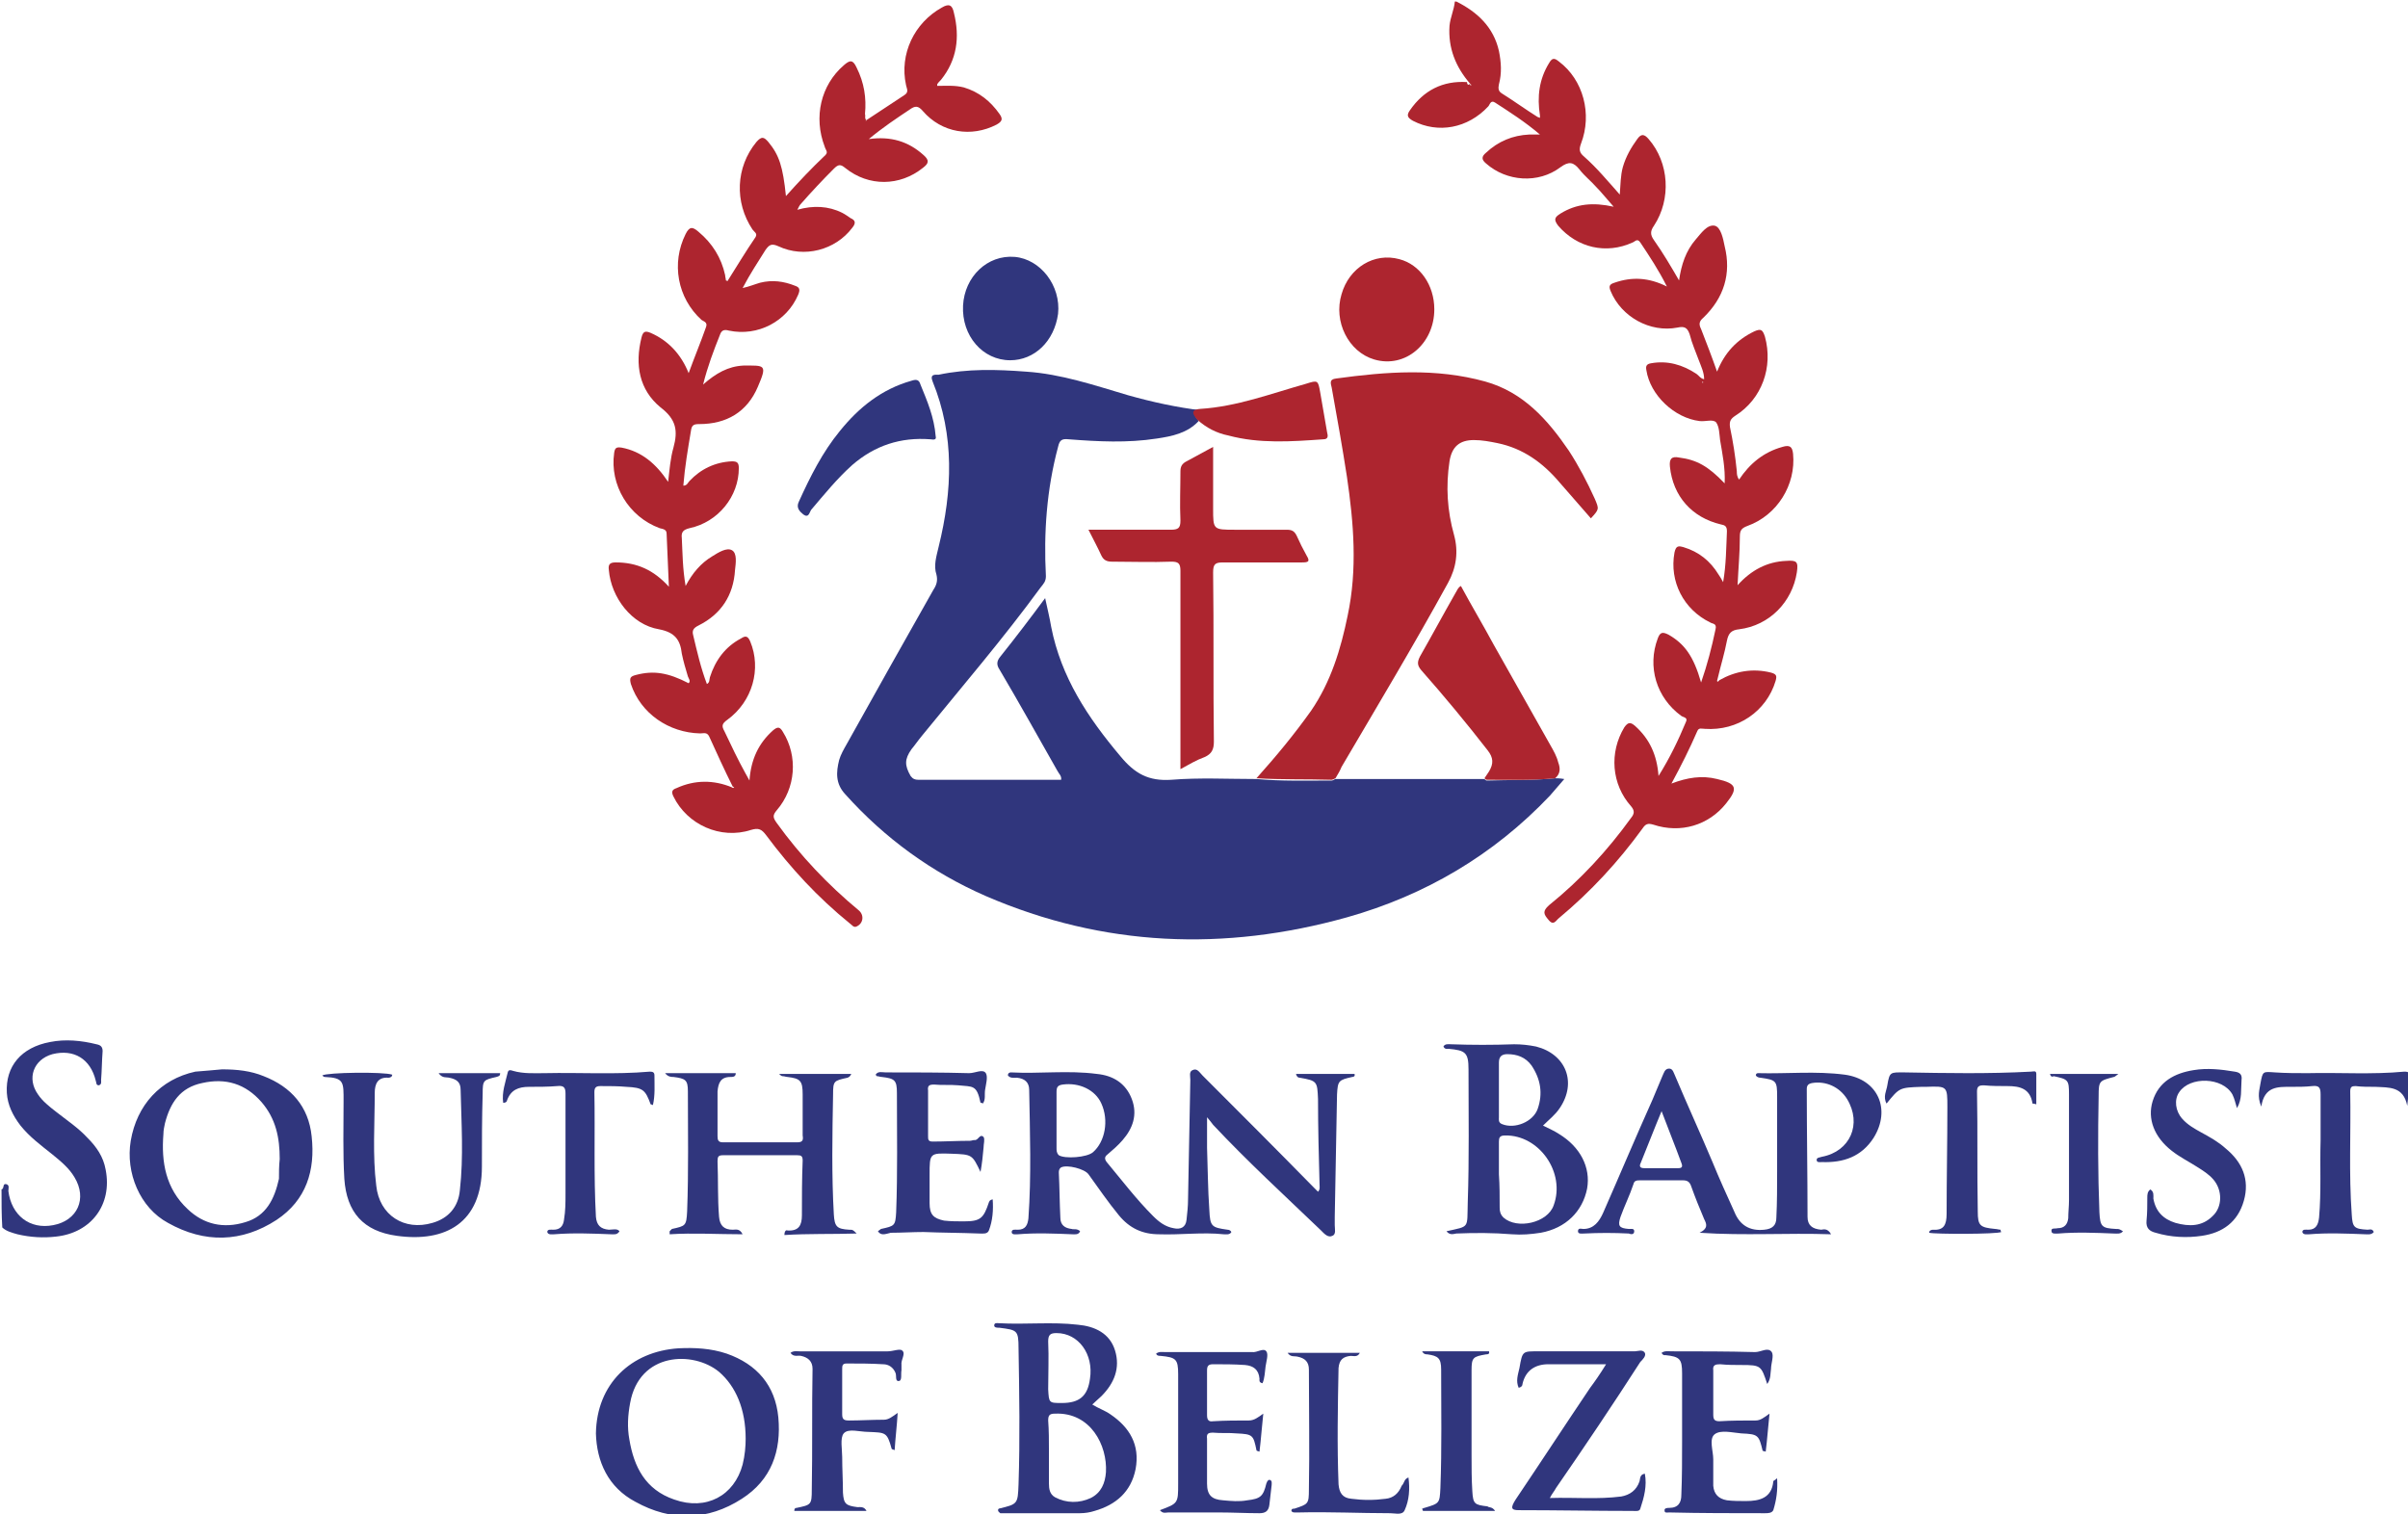 <svg xmlns="http://www.w3.org/2000/svg" viewBox="0 0 316.8 199.2"><path fill="#AD252F" d="M193.4 11c-1.9-2.2-2.9-4.7-2.7-7.6.1-1.1.6-2.1.7-3.2h.2c2.8 1.4 4.9 3.4 5.6 6.5.3 1.5.4 2.9 0 4.4-.1.5-.1.9.4 1.2 1.6 1 3.1 2.1 4.7 3.1.1 0 .2.1.3.1v-.3c-.4-2.5-.1-4.8 1.2-6.9.4-.7.7-.7 1.3-.2 3.2 2.4 4.4 6.9 2.9 10.8-.3.8-.2 1.2.4 1.7 1.7 1.5 3.1 3.2 4.7 5 .1-1.3.1-2.5.4-3.6.4-1.4 1.1-2.6 1.9-3.7.5-.7.9-.7 1.5 0 2.7 3.1 3 7.9.7 11.4-.5.7-.5 1.2 0 1.9 1.2 1.7 2.2 3.4 3.3 5.3.3-2.1.9-3.9 2.2-5.4.7-.8 1.5-2 2.5-1.8.8.2 1.1 1.7 1.3 2.7.9 3.6-.1 6.8-2.8 9.4-.6.5-.6.9-.3 1.5.7 1.8 1.4 3.6 2.1 5.6 1-2.5 2.6-4.2 4.9-5.3.9-.4 1.1-.2 1.4.7 1.1 4-.4 8.2-3.9 10.4-.6.4-.8.7-.7 1.5.4 1.9.7 3.8.9 5.8 0 .3 0 .7.3 1.1 1.4-2.1 3.2-3.6 5.7-4.3 1-.3 1.3 0 1.4.9.4 4.1-2.1 8.1-6 9.5-.8.3-1 .6-1 1.4 0 2.1-.2 4.2-.3 6.4 1.8-2 3.9-3.1 6.4-3.2 1.4-.1 1.6.1 1.4 1.5-.6 3.9-3.6 7-7.6 7.5-1 .1-1.4.5-1.6 1.5-.3 1.6-.8 3.2-1.2 4.9 0 .1-.1.3-.1.4.1.2.2 0 .3-.1 2.1-1.2 4.4-1.6 6.8-1 .7.2.8.4.6 1.1-1.2 4-5 6.6-9.3 6.3-.4 0-.8-.2-1 .3-1 2.3-2.1 4.5-3.4 6.9 2.1-.8 4-1.1 6-.6 2.6.6 2.8 1.2 1.2 3.2-2.3 2.9-6 4-9.6 2.8-.7-.2-1-.1-1.4.5-3.2 4.4-6.8 8.3-11 11.8-.4.3-.7 1.1-1.4.2-.6-.7-.8-1.1.1-1.9 4.1-3.3 7.7-7.2 10.8-11.5.4-.5.5-.9 0-1.5-2.6-2.9-2.9-7.1-.9-10.4.5-.7.8-.7 1.4-.2 1.9 1.7 2.9 3.8 3.1 6.6 1.5-2.4 2.6-4.7 3.6-7.1.3-.6-.3-.6-.6-.8-3.3-2.4-4.5-6.5-3.1-10.2.3-.8.6-.9 1.4-.5 2.1 1.2 3.3 2.8 4.3 6.3.8-2.3 1.4-4.6 1.9-7 .2-.8-.4-.7-.7-.9-3.5-1.7-5.4-5.4-4.7-9.2.2-.9.5-.9 1.2-.7 2 .6 3.5 1.8 4.6 3.6.2.3.4.6.6 1 .4-2.3.4-4.5.5-6.7 0-.7-.3-.8-.8-.9-3.8-.9-6.3-3.7-6.7-7.6-.1-1 .2-1.4 1.2-1.2 2.3.3 3.8 1.1 6 3.4.1-2-.3-3.9-.6-5.7-.1-.8-.1-1.7-.5-2.3-.4-.5-1.4-.1-2.2-.2-3.3-.4-6.5-3.4-7-6.7-.1-.5 0-.8.6-.9 2.2-.4 4.2.2 6 1.4.3.2.5.6 1 .7 0-.9-.4-1.7-.7-2.5-.4-1.1-.9-2.2-1.2-3.4-.3-.9-.7-1.1-1.6-.9-3.6.7-7.4-1.4-8.8-4.8-.3-.7-.1-.9.5-1.1 2.3-.8 4.5-.7 6.9.5-1.1-2.2-2.3-4-3.5-5.8-.4-.6-.7-.1-1 0-3.5 1.6-7.3.7-9.8-2.2-.6-.8-.5-1.1.3-1.6 2.1-1.3 4.3-1.5 7-.9-.9-1-1.6-1.9-2.3-2.6-.7-.8-1.5-1.4-2.2-2.3-.8-1-1.4-1.1-2.5-.3-2.9 2.2-7.1 1.9-9.8-.5-.6-.5-.6-.9 0-1.4 1.6-1.5 3.5-2.3 5.7-2.4h1.4c-2-1.7-3.9-2.9-5.9-4.2-.6-.4-.7.3-.9.5-2.7 2.9-6.6 3.6-9.9 1.9-.7-.4-.9-.7-.4-1.4 1.8-2.6 4.3-3.9 7.5-3.7 0 .3.2.5.4.2v.2h.2l-.2-.2zM224 50.2c-.1.1 0 .1 0 .2.1-.1.1-.1 0-.2.1 0 .1 0 0 0z"/><path fill="#30367D" d="M.2 156.5c.4-.1.1-.8.6-.7.5.1.3.6.3.9.4 3.2 2.8 5.1 5.9 4.5 3.2-.6 4.5-3.5 2.8-6.3-.7-1.2-1.8-2.1-2.9-3-1.5-1.2-3-2.3-4.2-3.8-1-1.3-1.7-2.7-1.8-4.3-.2-3.5 1.9-6 5.7-6.7 2-.4 4.1-.2 6.1.3.5.1.8.3.8.9-.1 1.3-.1 2.6-.2 3.8 0 .2.1.6-.3.7-.4 0-.3-.4-.4-.6-.7-2.9-2.9-4.2-5.7-3.5-2.5.7-3.4 3.2-1.9 5.3.6.9 1.5 1.6 2.4 2.3 1.4 1.1 2.9 2.1 4.1 3.4 1.2 1.2 2.1 2.5 2.4 4.2.9 4.6-1.9 8.3-6.5 8.8-1.7.2-3.4.1-5.1-.3-.7-.2-1.5-.4-2-.9-.1-1.7-.1-3.3-.1-5zM204.6 102.4c.3 0 .6 0 1.2.1-.7.8-1.3 1.5-1.9 2.2-7.4 7.8-16.4 13.1-26.7 16-16.1 4.5-32 3.9-47.5-2.8-7.1-3.1-13.3-7.6-18.5-13.4-1.3-1.4-1.2-2.9-.8-4.5.2-.7.6-1.4 1-2.1 3.8-6.8 7.6-13.6 11.4-20.3.4-.6.6-1.2.4-2-.4-1.2 0-2.4.3-3.7 1.8-7.3 2.1-14.6-.8-21.7-.4-1 .3-.9.8-.9 3.8-.8 7.6-.7 11.5-.4 4.6.3 9 1.8 13.4 3.1 3.2.9 6.4 1.6 9.7 2-1.4.1-.9.7-.4 1.4-1.5 1.6-3.5 2-5.5 2.3-3.9.6-7.7.4-11.6.1-.9-.1-1.2.1-1.4 1-1.5 5.6-1.9 11.3-1.6 17 0 .7-.3 1-.7 1.5-4.9 6.7-10.3 13-15.6 19.5-.5.6-.9 1.2-1.4 1.8-.9 1.3-.9 2.1-.1 3.5.3.4.6.5 1 .5h18.8c.1-.5-.3-.8-.5-1.2-2.5-4.4-5-8.9-7.6-13.3-.4-.6-.4-1.1.1-1.7 2-2.5 3.9-5 5.9-7.7.3 1.4.6 2.6.8 3.8 1.3 6.6 4.8 11.9 9.1 17 1.9 2.3 3.7 3.3 6.7 3.1 3.7-.3 7.4-.1 11.2-.1 3.3.3 6.6.2 9.9.2.2 0 .4-.2.5-.2h19.6c.1.1.2.2.3.2 3-.1 6 0 9-.3z"/><path fill="#AD252F" d="M114 15.8c1.7-1.1 3.3-2.2 5-3.3.6-.4.3-.8.2-1.3-.9-4.1 1.1-8.2 4.7-10.2 1-.6 1.4-.3 1.6.7.8 3.2.4 6.2-1.7 8.8-.2.2-.4.4-.5.6v.2c1.2 0 2.3-.1 3.5.2 2 .6 3.5 1.8 4.7 3.5.5.7.3 1-.4 1.4-3.3 1.7-7.2 1.1-9.7-1.8-.6-.7-1-.7-1.7-.2-1.8 1.2-3.6 2.4-5.4 3.9 2.9-.4 5.2.3 7.2 2.1.8.7.7 1.1-.1 1.7-3 2.4-7.1 2.5-10.2 0-.6-.5-.9-.5-1.5.1-1.5 1.5-3 3.1-4.4 4.7-.1.1-.2.3-.4.7 2.1-.6 4.1-.5 5.9.4.4.2.8.5 1.1.7.7.3.7.7.2 1.3-2.2 2.9-6.3 4-9.7 2.4-.9-.4-1.2-.2-1.7.5-1 1.6-2 3.1-3 5 .9-.2 1.6-.5 2.3-.7 1.6-.4 3.1-.2 4.6.4.6.2.7.5.4 1.2-1.5 3.5-5.3 5.5-9.1 4.7-.7-.2-1 0-1.2.6-.8 2-1.6 4.1-2.2 6.5 1.7-1.5 3.3-2.4 5.3-2.5 2.8 0 3.2-.2 1.9 2.8-1.4 3.3-4.1 4.9-7.7 4.9-.7 0-1 .1-1.1.9-.4 2.4-.8 4.7-1 7.2.5 0 .6-.4.8-.6 1.5-1.6 3.4-2.5 5.6-2.6.7 0 .9.2.9.9 0 3.7-2.7 7.1-6.5 7.9-.8.2-1.1.5-1 1.3.1 2 .1 4 .5 6.3.9-1.7 2-3 3.5-3.9.8-.5 1.9-1.2 2.6-.8.7.4.5 1.7.4 2.6-.2 3.3-1.8 5.8-4.8 7.3-.6.3-.9.6-.7 1.3.5 2.1 1 4.3 1.8 6.4.4-.2.3-.6.4-.9.7-2.2 2-4 4.1-5.1.6-.4.9-.3 1.2.4 1.5 3.6.3 7.9-3 10.3-.7.5-.8.8-.4 1.5.9 1.9 1.8 3.8 2.8 5.6.1.2.3.5.5.9.2-2.8 1.2-4.9 3.1-6.6.6-.5.9-.5 1.3.2 2 3.2 1.7 7.4-.8 10.3-.6.7-.5 1 0 1.7 3.1 4.3 6.7 8.1 10.8 11.5.7.6.6 1.7-.3 2.1-.4.2-.6-.2-.9-.4-4.2-3.4-7.8-7.3-11-11.6-.6-.8-1-1-2-.7-4 1.3-8.4-.7-10.2-4.4-.3-.6-.2-.9.4-1.1 2.4-1.1 4.9-1.1 7.3-.1.1.1.2.1.3 0-.1 0-.1-.1-.2-.1-1.1-2.2-2.1-4.4-3.1-6.6-.3-.6-.7-.4-1.2-.4-4.1-.1-7.8-2.6-9.1-6.5-.2-.8-.1-1 .7-1.2 2.3-.6 4.2-.3 6.9 1.1.3-.3 0-.6-.1-.9-.3-1-.6-2-.8-3-.2-1.8-.9-2.8-3-3.2-3.6-.6-6.3-4.2-6.6-7.8-.1-.7.1-1 .9-1 2.8 0 5 1 7 3.2-.1-2.5-.2-4.7-.3-7 0-.6-.6-.6-.9-.7-4.1-1.5-6.6-5.7-6-9.9.1-.7.3-.8 1-.7 2.6.5 4.5 2.1 6.1 4.5.2-1.7.3-3.1.7-4.5.6-2.2.4-3.7-1.7-5.3-2.8-2.3-3.4-5.6-2.5-9.2.2-.8.5-.9 1.2-.6 2.3 1 4 2.8 5 5.3.8-2.2 1.6-4.1 2.3-6.1.2-.6-.3-.7-.6-.9-3.2-2.9-4-7.5-2.1-11.3.5-1 .9-1 1.7-.3 1.8 1.5 3 3.4 3.5 5.7 0 .2.1.5.1.7 0 0 .1 0 .2.1 1.2-1.9 2.4-3.9 3.7-5.8.3-.5-.2-.7-.4-1-2.4-3.6-2.2-8.2.5-11.5.7-.8 1-.7 1.6 0 1.4 1.7 1.9 3.2 2.3 7.1 1.7-1.9 3.4-3.7 5.2-5.4.4-.4 0-.7-.1-1.1-1.5-3.9-.5-8.1 2.5-10.7.8-.7 1.2-.8 1.7.3 1 2 1.3 4 1.1 6.1.1.3-.1.6.2.8h-.1v.1s.1 0 .1-.1zM175.7 102.4c-.2.1-.4.2-.5.2-3.3-.1-6.6 0-9.9-.2 2.6-2.9 5-5.8 7.2-8.9 2.6-3.8 3.9-8.1 4.8-12.5 1.3-6.1.8-12.2-.1-18.3-.6-3.9-1.3-7.8-2-11.7-.1-.5-.4-1.1.6-1.2 6.6-.9 13.1-1.4 19.6.4 5 1.4 8.2 5 11 9.1 1.3 2 2.4 4.1 3.4 6.3.6 1.4.6 1.4-.5 2.6-1.4-1.6-2.7-3.1-4.1-4.7-2.2-2.6-4.8-4.5-8.2-5.2-1-.2-2-.4-3.1-.4-1.9 0-2.9.9-3.2 2.8-.5 3.3-.3 6.5.6 9.7.6 2.2.3 4.3-.8 6.3-4.5 8.2-9.3 16.2-14 24.2-.2.5-.5 1-.8 1.5z"/><path fill="#30367D" d="M142.1 162c-.2.5-.7.4-1 .4-2.4-.1-4.8-.2-7.2 0-.3 0-.8.1-.8-.3s.5-.3.8-.3c1 0 1.3-.6 1.4-1.5.4-5.6.2-11.3.1-16.9 0-1-.6-1.5-1.6-1.6-.4 0-.9.1-1.2-.3 0-.3.2-.4.4-.4 3.8.2 7.5-.3 11.3.2 2.1.2 3.8 1.2 4.6 3.3.8 2.1.1 3.9-1.2 5.4-.6.7-1.3 1.3-2 1.9-.4.3-.4.6-.1 1 2 2.4 3.9 4.9 6.1 7.1.8.8 1.6 1.4 2.7 1.6.9.2 1.6-.1 1.7-1.1.1-.9.2-1.8.2-2.7.1-5.2.2-10.5.3-15.7 0-.5-.2-1.1.3-1.3.6-.3.9.3 1.3.7 4.9 4.9 9.8 9.8 14.7 14.8l.5.5c.3-.3.2-.7.2-1-.1-3.7-.2-7.4-.2-11.2-.1-2.3-.1-2.4-2.4-2.8-.2 0-.4-.1-.5-.5h7.7c.1.3-.1.4-.3.4-1.8.4-1.9.5-2 2.3-.1 5.4-.2 10.7-.3 16.1v1.1c0 .5.2 1.2-.3 1.4-.6.3-1.1-.3-1.5-.7-4.8-4.6-9.7-9.1-14.2-13.9-.2-.3-.4-.5-.8-1v4c.1 2.7.1 5.4.3 8.2.1 2.2.3 2.3 2.4 2.6.2 0 .4.1.5.3-.2.4-.7.3-1 .3-2.8-.3-5.7.1-8.5 0-2.2 0-3.9-.8-5.3-2.5s-2.7-3.6-4-5.4c-.5-.7-2.8-1.3-3.6-.9-.3.2-.3.5-.3.7.1 2 .1 3.9.2 5.9 0 1 .6 1.4 1.5 1.5.2.1.7-.1 1.1.3zm-3.1-14.7v3.7c0 .4 0 .7.3 1 .8.5 3.7.3 4.5-.4 1.6-1.4 2.1-4.2 1.1-6.4-.8-1.8-2.9-2.8-5.1-2.5-.7.1-.8.4-.8 1v3.6zM240.9 162.4c-5.8-.2-11.3.2-17.3-.2 1.2-.6.9-1.2.6-1.8-.6-1.4-1.2-2.9-1.7-4.3-.2-.6-.5-.8-1.1-.8h-5.6c-.4 0-.8 0-.9.5-.5 1.5-1.2 2.9-1.7 4.3-.4 1.2-.2 1.5 1.1 1.6.3 0 .7-.1.7.3 0 .5-.5.4-.7.3-2-.1-3.9-.1-5.9 0-.3 0-.8.1-.8-.3 0-.5.5-.3.7-.3 1.4 0 2.1-1 2.6-2.1 2.2-5 4.3-10 6.5-14.9.4-1 .9-2.1 1.3-3.1.2-.4.3-1 .9-1 .5 0 .6.6.8 1 1.6 3.8 3.3 7.5 4.9 11.3.9 2.2 1.9 4.4 2.9 6.6.7 1.7 2 2.5 3.9 2.3 1.1-.1 1.6-.6 1.6-1.6.1-2 .1-4.1.1-6.1v-9.8c0-2.1-.1-2.2-2.2-2.5-.2 0-.5-.1-.6-.3 0-.2.1-.3.3-.3 3.8.1 7.6-.3 11.4.2 4.4.6 6.1 4.6 3.8 8.3-1.6 2.5-4 3.3-6.8 3.2-.3 0-.7.1-.7-.3 0-.3.4-.3.7-.4 3.7-.7 5.3-4.3 3.3-7.6-1-1.6-2.8-2.4-4.6-2.1-.5.1-.7.3-.7.8 0 5.6.1 11.2.1 16.8 0 1.1.6 1.6 1.8 1.7.2 0 .8-.3 1.3.6zm-22.3-16.2c-1 2.4-1.8 4.5-2.7 6.7-.2.4-.3.8.4.8h4.5c.5 0 .6-.2.4-.7-.8-2.2-1.7-4.4-2.6-6.8z"/><path fill="#AD252F" d="M155.3 101.2v-1.5-24.6c0-1-.3-1.2-1.2-1.2-2.6.1-5.2 0-7.8 0-.7 0-1.1-.2-1.4-.8-.5-1.1-1.1-2.2-1.7-3.4H154c1 0 1.3-.2 1.3-1.2-.1-2.2 0-4.3 0-6.5 0-.6.2-1 .8-1.3 1.1-.6 2.2-1.2 3.5-1.9v8.1c0 2.8 0 2.8 2.9 2.8h6.8c.7 0 1 .2 1.3.8.4.9.8 1.7 1.3 2.6.5.8.2.9-.6.9h-10.4c-1 0-1.3.2-1.3 1.3.1 7.4 0 14.9.1 22.3 0 1-.3 1.6-1.2 2-1.1.4-2.1 1-3.2 1.6z"/><path fill="#30367D" d="M131.3 198.7c0-.1.1-.2.1-.2 2.5-.6 2.5-.6 2.6-3.2.2-6 .1-11.9 0-17.9 0-2.4-.2-2.4-2.5-2.7-.3 0-.7 0-.7-.3 0-.4.4-.3.6-.3 3.5.2 7-.2 10.4.2 2.2.2 4.2 1.1 4.9 3.4.7 2.3-.1 4.3-1.8 6-.4.4-.8.7-1.2 1.1.8.5 1.7.8 2.4 1.3 2.5 1.7 3.9 4 3.3 7.2-.6 3-2.6 4.7-5.4 5.5-.6.2-1.3.3-1.9.3h-10.5c-.1-.1-.3-.2-.3-.4zm6.7-7.8v4.3c0 .7.1 1.4.8 1.8 1.5.8 3.2.8 4.7.1 1.4-.7 1.9-2 2-3.4.2-3.5-2-7.9-6.7-7.7-.7 0-.9.2-.9.9.1 1.3.1 2.7.1 4zm1.7-6.3c2.3 0 3.4-.9 3.7-3.2.5-3.2-1.5-6-4.4-6-.8 0-1.1.2-1.1 1.1.1 2.1 0 4.2 0 6.3.1 1.8.1 1.8 1.8 1.8zM190.3 162c3.1-.7 2.7-.3 2.8-3.8.2-5.8.1-11.7.1-17.5 0-2.2-.4-2.5-2.6-2.7-.2 0-.5.1-.7-.3.2-.4.7-.3 1-.3 2.8.1 5.5.1 8.3 0 1 0 1.9.1 2.9.3 3.9 1 5.4 4.7 3.1 8.1-.6.9-1.4 1.5-2.2 2.3.8.4 1.5.7 2.1 1.1 2.8 1.7 4.2 4.4 3.7 7.2-.6 3-2.8 5.2-6.1 5.8-1.3.2-2.5.3-3.8.2-2.4-.2-4.9-.2-7.3-.1-.5.1-.9.2-1.3-.3zm6.9-7.5c.1 1.5.1 2.9.1 4.4 0 .5.1.9.5 1.3 1.8 1.6 5.8.7 6.6-1.6 1.6-4.3-1.9-9.3-6.4-9.2-.7 0-.8.3-.8.8v4.3zm0-11.2v3.7c0 .3-.1.7.4.9 1.7.7 4.1-.3 4.7-2 .7-2 .4-3.9-.8-5.7-.8-1.1-1.9-1.5-3.2-1.5-.7 0-1.1.3-1.1 1.1v3.5z"/><path fill="#AD252F" d="M204.6 102.4c-3 .3-6 .2-9 .2-.1 0-.2-.1-.3-.2l.6-.9c.6-1 .6-1.8-.2-2.8-2.8-3.6-5.7-7.1-8.7-10.5-.5-.6-.6-1-.2-1.8 1.6-2.8 3.1-5.6 4.7-8.4.2-.3.3-.7.7-.9 1.4 2.6 2.9 5.1 4.3 7.7 2.5 4.4 5 8.9 7.5 13.3.4.7.8 1.4 1 2.2.3.8.3 1.5-.4 2.1z"/><path fill="#30367D" d="M102.5 141.3h9.5c-.2.4-.3.4-.5.5-1.8.4-1.9.4-1.9 2.2-.1 5.3-.2 10.6.1 15.8.1 1.6.4 1.9 2 2 .5 0 .5 0 1 .5-3.2.1-6.4 0-9.5.2 0-.5.2-.7.4-.6 1.5.1 1.9-.7 1.9-2 0-2.4 0-4.8.1-7.2 0-.6-.2-.7-.7-.7h-9.8c-.6 0-.7.2-.7.8.1 2.4 0 4.9.2 7.3.1 1.2.7 1.7 1.8 1.7.4 0 .9-.2 1.3.6-3.3 0-6.5-.2-9.6 0v-.4l.3-.3c1.8-.4 1.9-.4 2-2.3.2-5.3.1-10.6.1-15.8 0-1.5-.3-1.7-1.9-1.9-.3 0-.7 0-1.1-.5h9.3c0 .5-.4.5-.7.5-1.3 0-1.6.8-1.7 1.9v5.9c0 .5.1.8.7.8h9.8c.7 0 .8-.3.7-.9V144c0-1.8-.3-2.1-2-2.3-.2 0-.4-.1-.6-.1-.1 0-.2 0-.5-.3zM78.4 188.6c.1-6.5 4.6-10.8 10.9-11.2 2.1-.1 4.2 0 6.3.7 4 1.4 6.4 4.2 6.8 8.4.4 4.4-.9 8.2-4.8 10.7-4.5 2.9-9.3 3-14 .4-3.6-1.9-5.1-5.3-5.2-9zm19.7.7c0-3.9-1.3-6.9-3.5-8.8-3.4-2.8-10.5-2.6-11.7 4.1-.3 1.6-.4 3.2-.1 4.8.6 3.6 2.1 6.6 5.9 7.9 4.2 1.5 7.9-.5 9-4.6.3-1.2.4-2.4.4-3.4zM29.2 140.7c2 0 3.8.2 5.5.9 3.6 1.4 5.9 4 6.3 7.9.5 4.5-.7 8.4-4.6 11-4.6 3-9.5 3.1-14.3.4-3.7-2-5.6-6.6-4.9-10.8.8-4.7 3.9-8.1 8.5-9.1 1.2-.1 2.5-.2 3.5-.3zm7.6 11.8c0-2.8-.5-5.3-2.4-7.5-2.1-2.4-4.7-3.2-7.8-2.5-2.9.6-4.2 2.6-4.9 5.3-.1.5-.2.9-.2 1.4-.3 3.7.3 7.2 3.2 9.9 2.1 2 4.7 2.6 7.6 1.7 2.7-.8 3.8-3 4.4-5.7 0-.8 0-1.7.1-2.6zM57.7 141.2h8.1c0 .4-.2.4-.5.5-1.7.4-1.8.4-1.8 2.2-.1 3.2-.1 6.4-.1 9.6 0 7.4-4.8 10-11.2 9.1-4.4-.6-6.6-3.1-6.9-7.5-.2-3.4-.1-6.8-.1-10.2 0-2.5.1-3.1-2.5-3.2-.1 0-.2-.1-.3-.2.6-.4 8.1-.5 9.2-.1 0 .3-.3.4-.5.4-1.4-.1-1.8.8-1.8 2 0 4.1-.3 8.2.2 12.2.4 3.9 3.7 6 7.4 4.9 2.1-.6 3.4-2.1 3.6-4.3.5-4.4.2-8.8.1-13.2 0-1-.5-1.4-1.5-1.6-.4-.1-.9.1-1.4-.6zM211.3 179.5h-7.6c-1.7 0-3 .8-3.4 2.6 0 .2-.1.4-.5.5-.4-.9-.1-1.7.1-2.6.4-2.3.4-2.2 2.6-2.2H215c.5 0 1.1-.3 1.4.2.2.4-.3.9-.6 1.2-3.6 5.6-7.3 11.1-11.1 16.6-.2.4-.5.7-.8 1.3 3.3-.1 6.3.2 9.4-.2 1.1-.2 2-.8 2.4-2 .1-.3 0-.9.7-1 .3 1.6-.1 3.1-.6 4.6-.1.4-.6.3-1 .3-5 0-10-.1-15-.1-1 0-1.1-.3-.4-1.4 3.3-4.9 6.5-9.8 9.8-14.7.6-.8 1.3-1.8 2.1-3.1zM115.5 162c.1-.1.3-.2.4-.3 1.8-.4 1.9-.4 2-2.2.2-5.2.1-10.5.1-15.7 0-1.7-.3-1.9-2-2.1-.2 0-.4-.1-.6-.1-.1 0-.1-.1-.2-.2.3-.5.9-.3 1.3-.3 3.7 0 7.4 0 11 .1.8 0 1.8-.6 2.2 0 .3.5 0 1.5-.1 2.2-.1.6.1 1.3-.3 1.8-.1-.1-.2-.1-.3-.1-.5-2.4-1-2.1-2.9-2.3-1.1-.1-2.2 0-3.2-.1-.6 0-.9.1-.8.8v6c0 .4 0 .7.6.7 1.6 0 3.3-.1 4.9-.1.2 0 .4-.1.6-.1.5.1.7-.9 1.2-.4.2.3 0 .9 0 1.4-.1 1.1-.2 2.1-.4 3.2-1.1-2.3-1.1-2.3-3.8-2.4-2.9-.1-2.9-.1-2.9 2.8v3.7c0 1.5.5 2 1.9 2.3.9.1 1.8.1 2.6.1 2.2 0 2.6-.4 3.3-2.5.1-.2.1-.3.5-.4.1 1.4 0 2.8-.5 4.1-.2.5-.8.4-1.2.4-2.5-.1-5-.1-7.4-.2-1.4 0-2.9.1-4.3.1-.8.2-1.3.4-1.7-.2zM218.6 178c.4-.3.9-.2 1.3-.2 3.7 0 7.4 0 11 .1.8 0 1.7-.7 2.2 0 .3.5-.1 1.5-.1 2.2-.1.6 0 1.3-.5 2-.8-2.4-.8-2.5-3.4-2.5-.9 0-1.8 0-2.8-.1-.6 0-1 .1-.9.8v5.8c0 .6.1.9.8.9 1.6-.1 3.2-.1 4.8-.1.6 0 1.1-.4 1.8-.9-.2 1.9-.3 3.4-.5 5-.3-.1-.4-.1-.4-.1-.5-2.1-.6-2.2-2.8-2.3-1.2-.1-2.7-.5-3.5.1-.8.6-.2 2.2-.2 3.3v3.5c.1 1.1.7 1.7 1.8 1.9.8.1 1.7.1 2.5.1 1.8 0 3.4-.4 3.6-2.6 0-.1.2-.1.5-.4.1 1.6-.1 2.9-.5 4.2-.2.4-.7.4-1.1.4-4.2 0-8.4 0-12.6-.1-.2 0-.6.1-.6-.2-.1-.4.4-.4.6-.4 1.2 0 1.6-.7 1.6-1.7.1-2.4.1-4.7.1-7.1v-8.9c0-1.9-.3-2.2-2.2-2.4 0 0-.3.1-.5-.3zM152.6 198.7c2.4-.9 2.4-.9 2.4-3.5v-14.4c0-2-.3-2.2-2.3-2.4-.2 0-.5 0-.6-.3.4-.3.8-.2 1.2-.2h11.4c.7.1 1.5-.6 1.9-.1.3.4 0 1.3-.1 2s-.1 1.5-.4 2.2c-.5-.1-.4-.4-.4-.6-.1-1.2-.8-1.7-1.9-1.8-1.4-.1-2.8-.1-4.2-.1-.6 0-.8.2-.8.8v5.9c0 .6.2.9.8.8 1.6-.1 3.1-.1 4.7-.1.7 0 1.2-.4 1.9-.9-.2 1.8-.3 3.4-.5 5-.3-.1-.4-.1-.4-.2-.4-2-.5-2.1-2.6-2.2-1-.1-2.1 0-3.1-.1-.6 0-.9.1-.8.8v5.9c0 1.5.6 2.1 2.1 2.2 1.1.1 2.1.2 3.2 0 1.7-.2 2.1-.5 2.5-2.2.1-.2.1-.4.4-.5.4.1.3.4.3.7-.1.9-.2 1.7-.3 2.6-.1.8-.5 1.1-1.3 1.1-1.8 0-3.5-.1-5.3-.1h-6.7c-.3 0-.7.2-1.1-.3z"/><path fill="#AD252F" d="M188.7 40.7c0 4.5-3.8 7.8-7.9 6.6-3.4-1-5.4-5-4.3-8.6 1-3.5 4.3-5.5 7.6-4.6 2.7.7 4.6 3.4 4.6 6.6z"/><path fill="#30367D" d="M132.9 47.4c-3.6 0-6.4-3.2-6.2-7.2.2-3.8 3.2-6.7 6.8-6.4 3.4.3 6.1 3.8 5.7 7.5-.5 3.6-3.1 6.1-6.3 6.1zM81.5 162c-.3.5-.7.4-1.1.4-2.5-.1-5-.2-7.5 0-.3 0-.8.1-.9-.3 0-.4.5-.3.8-.3.9 0 1.3-.5 1.4-1.3.2-1.2.2-2.3.2-3.5v-13.1c0-.8-.2-1.1-1.1-1-1.2.1-2.5.1-3.7.1-1.4 0-2.4.4-2.9 1.8 0 .1-.1.3-.5.3-.2-1.4.3-2.7.6-4 .1-.4.4-.3.7-.2 1.4.4 2.8.3 4.2.3 4.6-.1 9.2.2 13.8-.2.4 0 .6.1.6.5 0 1.3.1 2.6-.2 3.9-.2-.1-.3-.1-.3-.1-.7-1.9-1-2.2-3.2-2.3-1.1-.1-2.2-.1-3.4-.1-.6 0-.8.2-.8.8.1 5.5-.1 10.9.2 16.4.1 1.1.6 1.6 1.7 1.7.5 0 1.1-.2 1.4.2zM263.3 162.1c-.6.3-8.7.3-9.5.1 0-.3.3-.4.5-.4 1.4.1 1.8-.6 1.8-2.1 0-4.7.1-9.4.1-14 0-2.8 0-2.8-2.8-2.7h-.6c-2.9.1-2.9.1-4.6 2.2-.5-.9 0-1.7.1-2.4.3-1.8.4-1.7 2.2-1.7 5.6.1 11.1.2 16.7-.1.3 0 .7-.2.7.3v4c-.3-.1-.5-.1-.5-.1-.3-2-1.7-2.3-3.3-2.3-1 0-2.1 0-3.1-.1-.6 0-.9.1-.9.8.1 5.3 0 10.6.1 15.8 0 1.9.3 2.1 2.3 2.3.2 0 .5.1.7.1 0 .1 0 .2.1.3zM294.3 145.8c-.2-.6-.3-1.2-.6-1.8-1.3-2.3-5.6-2.4-7-.3-.7 1-.5 2.5.4 3.5.7.8 1.6 1.3 2.5 1.8 1.1.6 2.2 1.2 3.2 2.1 2.2 1.8 3.2 4.1 2.4 6.9-.8 2.8-2.8 4.2-5.5 4.6-2 .3-4.1.2-6.1-.4-.8-.2-1.3-.6-1.2-1.6.1-1 .1-2 .1-3 0-.4 0-.8.4-1.1.5.3.4.8.4 1.2.3 1.7 1.3 2.7 2.9 3.2 1.8.5 3.5.5 4.9-.9 1.3-1.2 1.3-3.4.1-4.8-.6-.7-1.4-1.2-2.2-1.7-1.1-.7-2.3-1.3-3.3-2.1-2.3-1.8-3.2-4.2-2.5-6.5.8-2.6 2.9-3.7 5.4-4.1 1.8-.3 3.6-.1 5.4.2.7.1 1 .4.9 1.1-.1 1.3.1 2.5-.6 3.7zM312.3 162.1c-.3.4-.8.3-1.1.3-2.5-.1-5-.2-7.4 0-.3 0-.8.1-.9-.3 0-.4.5-.3.8-.3 1 0 1.3-.7 1.4-1.6.3-3.4.1-6.8.2-10.2v-6c0-.9-.2-1.2-1.1-1.1-.9.1-1.8.1-2.8.1-1.7 0-3.5-.1-3.9 2.6-.6-1.4-.2-2.3-.1-3.1.3-1.6.3-1.5 1.9-1.4 1.4.1 2.9.1 4.3.1 4.2-.1 8.5.2 12.7-.2.3 0 .6 0 .6.3 0 1.4 0 2.7-.2 4.2-.5-2.6-2.4-2.4-4.2-2.5-.9 0-1.8 0-2.6-.1-.5 0-.7.1-.7.7.1 5.4-.2 10.8.2 16.2.1 1.7.3 1.9 2.1 2 .2 0 .6-.2.8.3zM118.1 185.9c-.1 1.7-.3 3.3-.4 4.9-.2-.1-.4-.1-.4-.2-.6-2.2-.8-2.1-3.1-2.2-1.1 0-2.6-.5-3.2.2-.5.6-.2 2.1-.2 3.1 0 1.6.1 3.1.1 4.7.1 1.5.4 1.7 1.9 1.9.4 0 .9-.1 1.2.5h-9.5c0-.3.1-.4.3-.4 1.9-.4 2-.4 2-2.4.1-5.3 0-10.6.1-15.9 0-1-.6-1.5-1.5-1.7-.4-.1-1 .2-1.4-.4.4-.3.8-.2 1.2-.2h11.6c.7 0 1.6-.4 1.9-.1.5.4-.2 1.2-.1 1.9v.7c-.1.5.1 1.3-.3 1.4-.6.1-.3-.7-.5-1.1-.3-.7-.9-1.1-1.6-1.1-1.6-.1-3.2-.1-4.8-.1-.6 0-.6.3-.6.8v5.9c0 .7.3.8.9.8 1.5 0 3-.1 4.6-.1.6 0 1.1-.4 1.8-.9zM185.3 194.4c.2 1.5.1 3-.5 4.3-.3.7-1.2.4-1.9.4-4 0-8-.2-12-.1h-.5c-.2 0-.4 0-.5-.2 0-.3.2-.3.4-.3 1.8-.6 1.9-.6 1.9-2.5.1-5.3 0-10.5 0-15.8 0-1-.5-1.5-1.5-1.7-.4-.1-.9.1-1.3-.5h9.5c-.3.6-.8.4-1.2.4-1 .1-1.5.5-1.6 1.6-.1 5.1-.2 10.2 0 15.3.1 1.1.5 1.8 1.7 1.9 1.5.2 3 .2 4.5 0 1-.1 1.7-.7 2.1-1.7.4-.4.3-.9.9-1.1zM123.1 57.4c.1.4-.1.5-.7.4-3.9-.3-7.3.8-10.3 3.4-2 1.8-3.7 3.9-5.4 5.9-.2.3-.3 1.1-1 .6-.5-.4-1-.9-.6-1.7 1.5-3.3 3.1-6.5 5.4-9.3 2.5-3.1 5.5-5.5 9.4-6.6.6-.2 1-.2 1.2.5.9 2.2 1.8 4.3 2 6.8zM269.7 141.3h9c-.4.3-.5.4-.6.4-1.9.5-2 .5-2 2.5-.1 5.1-.1 10.2.1 15.3.1 1.9.3 2.1 2.2 2.2.4 0 .4 0 .9.3-.3.4-.8.3-1.2.3-2.4-.1-4.9-.2-7.3 0-.3 0-.9.1-.9-.3-.1-.5.5-.3.8-.4.9 0 1.3-.5 1.4-1.3 0-.8.1-1.6.1-2.4V144c0-1.9-.1-2-2-2.4-.2.1-.4.1-.5-.3z"/><path fill="#AD252F" d="M157.5 55.2c-.5-.6-1-1.3.4-1.4 4.8-.3 9.3-2 13.9-3.3 1.6-.5 1.6-.5 1.9 1.2.3 1.7.6 3.5.9 5.2.1.4.2.9-.5.9-4.2.3-8.4.6-12.5-.5-1.5-.3-2.9-1-4.1-2.1z"/><path fill="#30367D" d="M196.7 198.8h-9.5c0-.1-.1-.2-.1-.3.1 0 .2-.1.3-.1 2-.6 2-.6 2.1-2.6.2-5.2.1-10.4.1-15.6 0-1.5-.4-1.8-1.8-2-.2 0-.5 0-.7-.4h8.8c.1.4-.2.4-.4.4-1.7.3-1.9.4-1.9 2.1v11.2c0 1.6 0 3.1.1 4.7.1 1.7.3 1.8 2 2 .2.2.6 0 1 .6z"/></svg>